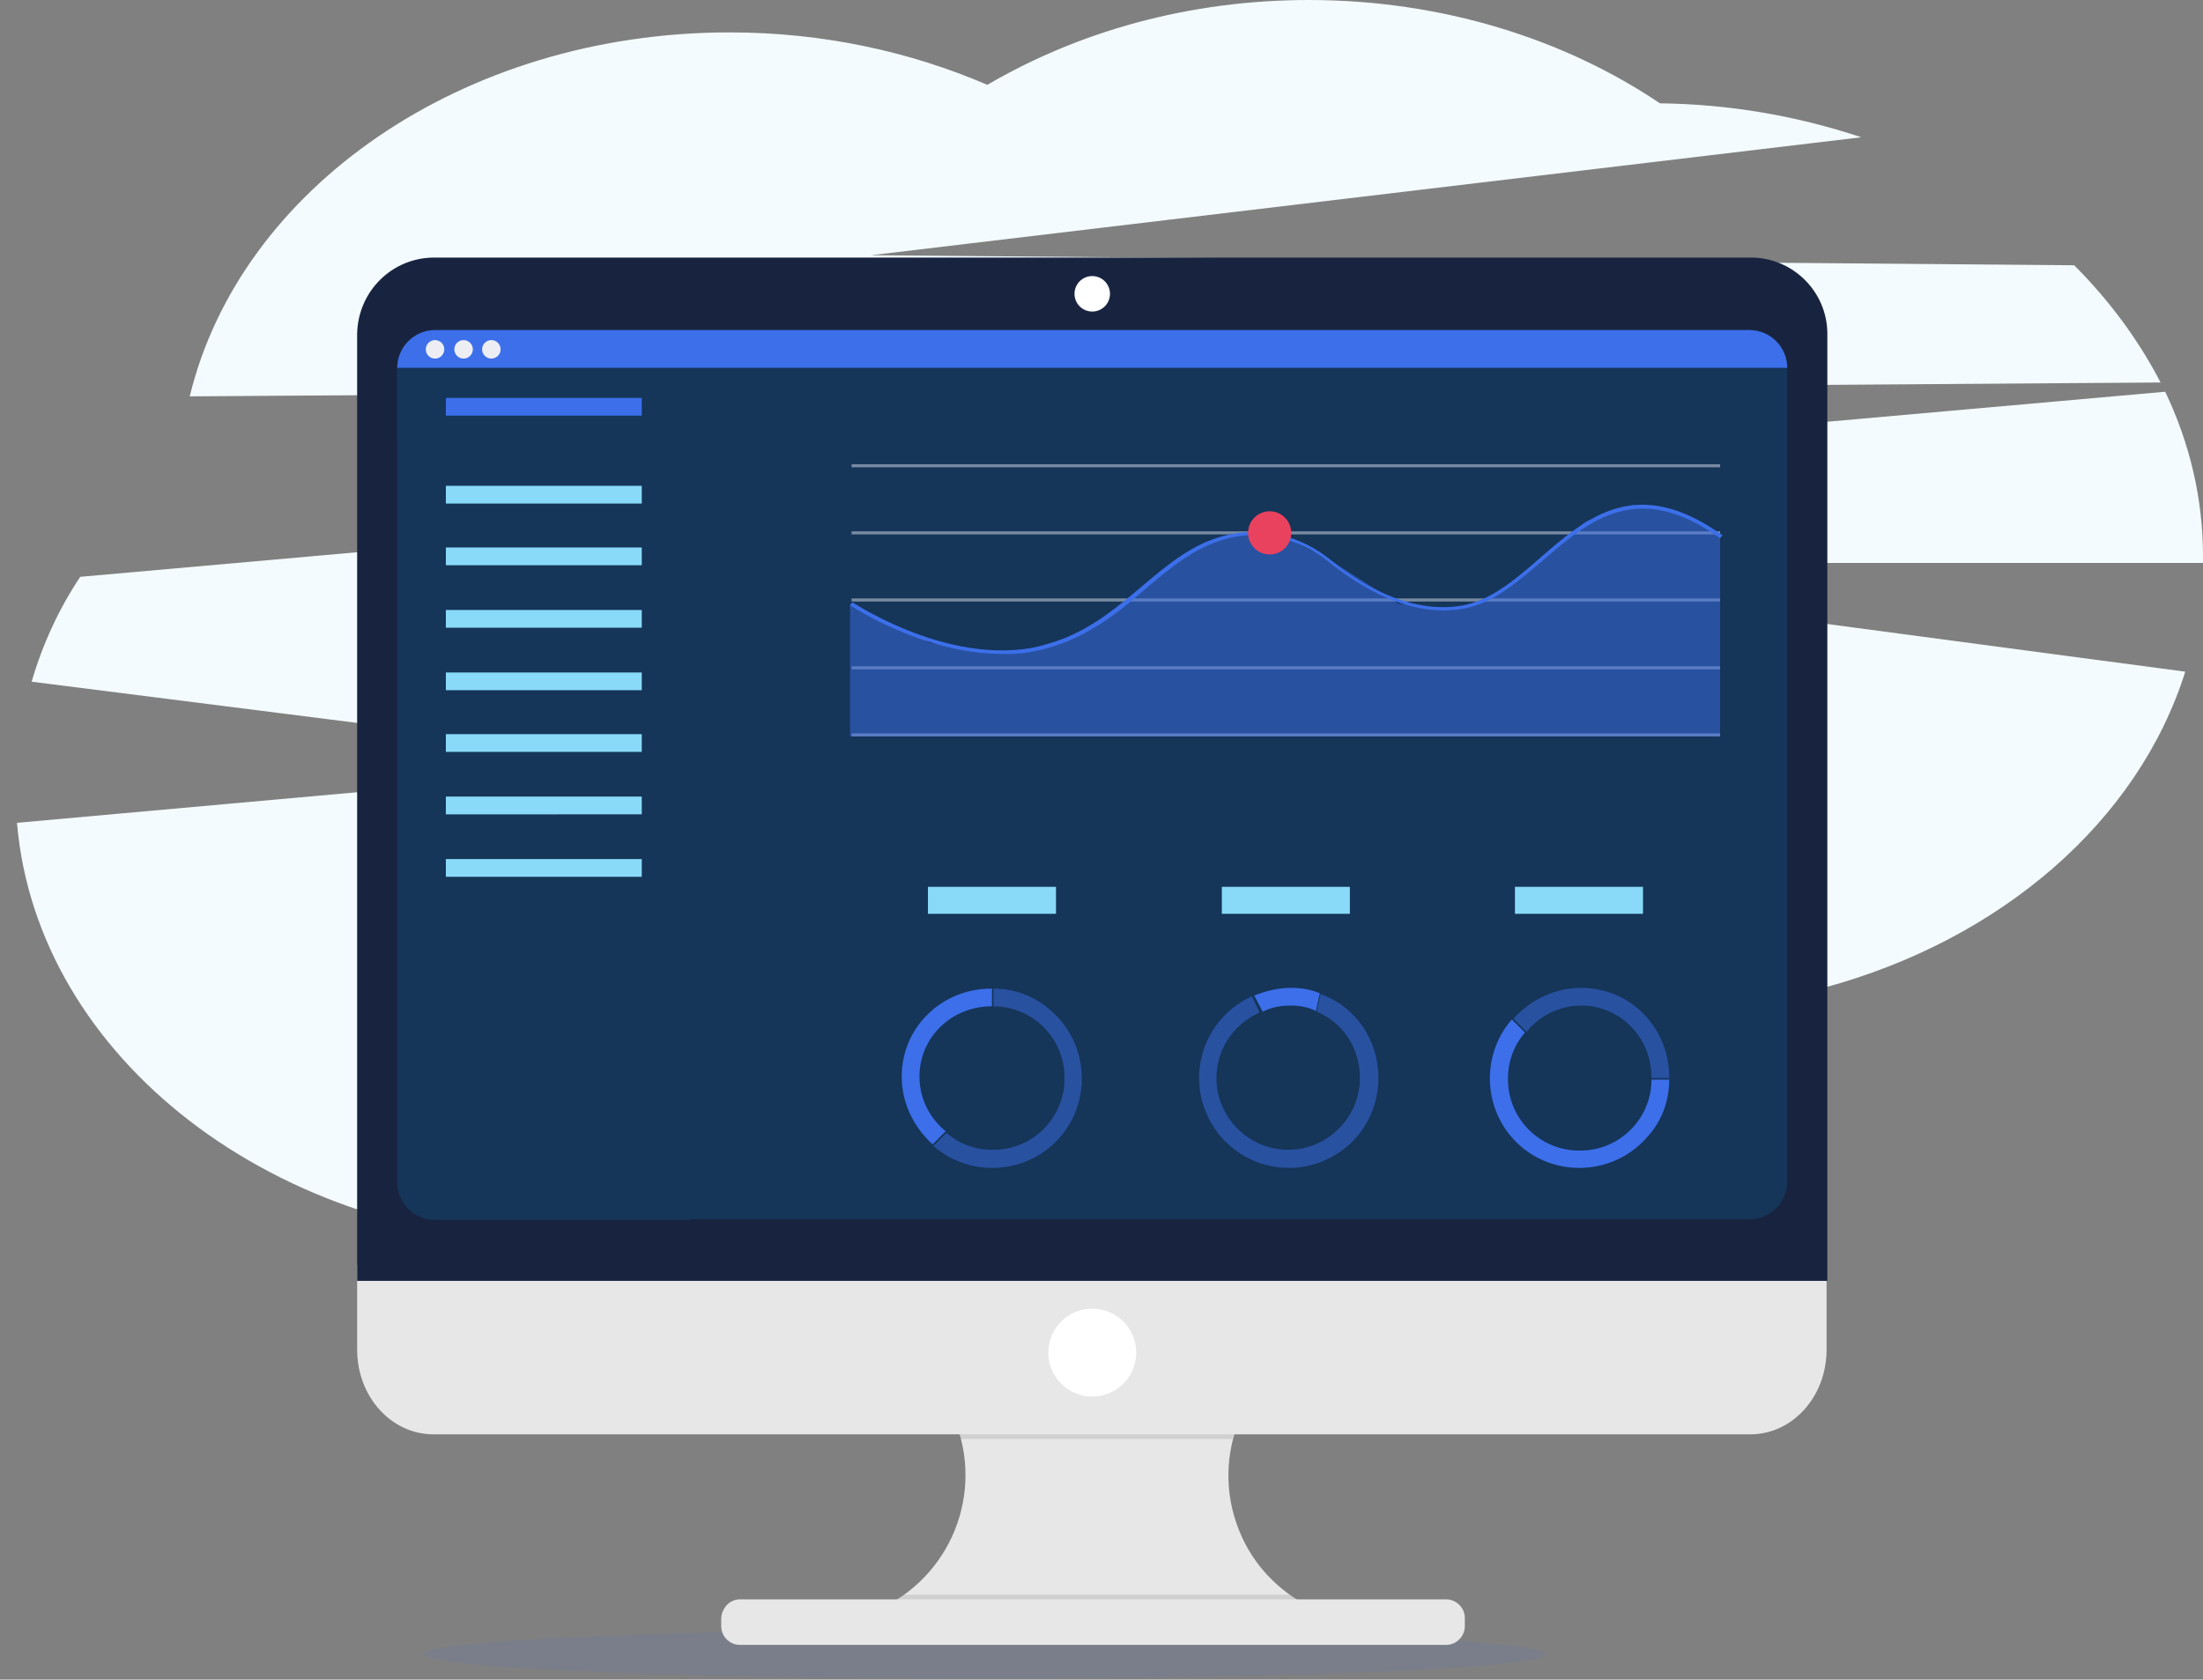 <svg version="1.1" id="cb7db7bb-371f-430c-ab8e-9f8547f8cfe6" xmlns="http://www.w3.org/2000/svg" x="0" y="0" viewBox="0 0 285.6 217.8" xml:space="preserve"><rect x="0" y="0" width="285.6" height="217.8" fill="#808080" stroke="none"/><style>.st2{fill:#e7e7e7}.st3{opacity:.1;enable-background:new}.st5{fill:#153559}.st6{fill:#fff}.st7{fill:#3c6fe9}.st8{fill:#ededf4}.st9{fill:#89daf8}.st11{opacity:.5;enable-background:new;fill:#3c6fe9}</style><path d="M280.1 49.6c-2.9-5.6-6.7-10.7-11.2-15.2l-156-1.3 128.4-15.3c-8.4-2.8-17.2-4.3-26.1-4.4C202.9 5.1 187 0 169.7 0c-15.6 0-29.9 4.1-41.7 11-10-4.3-21.3-6.8-33.4-6.8-34.7 0-63.5 20.3-70 47.2l255.5-1.8zm5.5 22.5c0-7.4-1.7-14.6-4.9-21.3l-270.3 24C7.6 79 5.5 83.6 4.1 88.4L87.8 99l-85.6 7.7c2.6 30.5 33.5 54.5 71.2 54.5 19 0 36.2-6.1 49-16 12.8 10.1 30.3 16.4 49.5 16.4 28.5 0 53.1-13.7 64.5-33.5 23-6.2 40.8-21.6 46.9-41L177.4 73h108.2v-.9z" fill="#f3fbfe"/><ellipse cx="127.6" cy="214.5" rx="72.7" ry="3.2" opacity=".1" fill="#3c6fe9"/><path class="st2" d="M170.7 208.8v2h-58v-1.6c9.9-3.7 14.9-14.6 11.3-24.5-1.8-4.7-5.3-8.6-9.9-10.7h56.3c-9.6 4.4-13.8 15.7-9.4 25.3 1.9 4.2 5.4 7.6 9.7 9.5z"/><path class="st3" d="M170.3 174c-5.2 2.4-9.1 7-10.5 12.6h-35.2c-1.4-5.6-5.3-10.2-10.5-12.6h56.2z"/><path class="st2" d="M46.3 164v11c0 6.1 4.4 11 9.9 11h170.7c5.5 0 9.9-4.9 9.9-11v-11H46.3z"/><path class="st3" d="M170.7 208.8v2h-58v-1.6c1.6-.6 3.1-1.4 4.5-2.4h50c1.1.8 2.3 1.5 3.5 2z"/><path class="st2" d="M95.9 207.4h91.6c1.3 0 2.4 1.1 2.4 2.4v1.1c0 1.3-1.1 2.4-2.4 2.4H95.9c-1.3 0-2.4-1.1-2.4-2.4v-1.1c.1-1.3 1.1-2.4 2.4-2.4z"/><path d="M236.9 43.3c0-5.5-4.5-9.9-9.9-9.9H56.3c-5.5 0-9.9 4.4-10 9.9v122.8h190.6V43.3z" fill="#18243f"/><path class="st5" d="M231.7 47.7v105.5c0 2.7-2.2 4.9-4.9 4.9H56.4c-2.7 0-4.9-2.2-4.9-4.9V47.7c0-2.7 2.2-4.9 4.9-4.9h170.4c2.7 0 4.9 2.2 4.9 4.9z"/><circle class="st6" cx="141.6" cy="38.1" r="2.3"/><circle class="st6" cx="141.6" cy="175.4" r="5.7"/><path class="st5" d="M89.6 45.3v112.9H56.4c-2.7 0-4.9-2.2-4.9-4.9V47.7l.2-.7.5-1.8 37.4.1z"/><path class="st5" d="M93.8 47.1v10.1H51.5v-9.5l.2-.6z"/><path class="st7" d="M231.7 47.7H51.5c0-2.7 2.2-4.9 4.9-4.9h170.4c2.7 0 4.9 2.2 4.9 4.9z"/><circle class="st8" cx="56.4" cy="45.3" r="1.2"/><circle class="st8" cx="60.1" cy="45.3" r="1.2"/><circle class="st8" cx="63.7" cy="45.3" r="1.2"/><path class="st7" d="M57.8 51.6h25.4v2.3H57.8z"/><path class="st9" d="M57.8 63h25.4v2.3H57.8zm0 8h25.4v2.3H57.8zm0 8.1h25.4v2.3H57.8zm0 8.1h25.4v2.3H57.8zm0 8h25.4v2.3H57.8zm0 8.1h25.4v2.3H57.8zm0 8.1h25.4v2.3H57.8z"/><path d="M110.4 60.2H223v.4H110.4zm0 8.7H223v.4H110.4zm0 8.7H223v.4H110.4zm0 8.8H223v.4H110.4zm0 8.7H223v.4H110.4z" opacity=".5" fill="#dce0ed"/><path class="st11" d="M223 95.5H110.2V78.3l10.4 5.1 10.7 1.4 9.4-2.8 11.3-8.8 5.7-3.3 4.2-.8 4 .2 6.5 3.3 8.9 5.7 7 .8 5.6-1.9 11.7-9.6 6-2.1 6.3 1 5.1 2.9z"/><path class="st7" d="M129.9 84.8c-10.2 0-19.5-6.2-19.7-6.3l.3-.4c.2.1 14.6 9.7 26.9 4.9 4.5-1.7 7.7-4.5 10.8-7.1 3.2-2.7 6.3-5.3 10.4-6.4 4.8-1.3 10-.1 13.9 3.1 3.4 2.8 10.1 7.2 17.2 5.9 3.6-.7 6.7-3.3 9.9-6.1 6.2-5.4 12.6-10.9 23.7-3l-.3.4c-10.7-7.7-17-2.3-23 2.9-3.3 2.8-6.4 5.5-10.1 6.2-7.3 1.4-14.1-3.2-17.6-6-3.8-3.1-8.9-4.3-13.4-3-4 1.1-7 3.6-10.2 6.3-3.1 2.7-6.3 5.4-10.9 7.2-2.7 1-5.3 1.5-7.9 1.4z"/><circle cx="164.6" cy="69.1" r="2.8" fill="#e9425e"/><path class="st9" d="M120.3 115h16.6v3.5h-16.6zm38.1 0H175v3.5h-16.6zm38 0H213v3.5h-16.6z"/><path class="st7" d="M119.2 139.6c0-5.1 4.2-9.1 9.3-9.1h.1v-2.3h-.1c-6.4 0-11.6 5-11.6 11.4 0 3.4 1.5 6.5 4 8.8l1.7-1.7c-2.2-1.8-3.4-4.4-3.4-7.1z"/><path class="st11" d="M128.8 128.2v2.3c5.1 0 9.3 4.2 9.2 9.4 0 5.1-4.2 9.3-9.4 9.2-2.2 0-4.3-.8-5.9-2.2l-1.7 1.7c4.8 4.2 12.2 3.7 16.4-1.1 4.2-4.8 3.7-12.2-1.1-16.4-2.1-1.9-4.7-2.9-7.5-2.9zm76.2 2.2c5.1 0 9.1 4.2 9.1 9.3v.1h2.3v-.1c0-6.4-5-11.6-11.4-11.6-3.4 0-6.5 1.5-8.8 4l1.7 1.7c1.8-2.2 4.4-3.4 7.1-3.4z"/><path class="st7" d="M216.4 140h-2.3c0 5.1-4.2 9.3-9.4 9.2-5.1 0-9.3-4.2-9.2-9.4 0-2.2.8-4.3 2.2-5.9l-1.7-1.7c-4.2 4.8-3.7 12.2 1.1 16.4 4.8 4.2 12.2 3.7 16.4-1.1 1.9-2 2.9-4.7 2.9-7.5z"/><path class="st11" d="M171.2 128.9l-.5 2.3c3.4 1.4 5.6 4.7 5.6 8.6 0 5.1-4.2 9.3-9.3 9.3-5.1 0-9.3-4.2-9.3-9.3 0-3.7 2.2-7 5.6-8.5l-1-2.1c-5.8 2.6-8.5 9.5-5.8 15.4 2.6 5.8 9.5 8.5 15.4 5.8 4.2-1.9 6.8-6 6.8-10.6 0-5-3-9.3-7.5-10.9z"/><path class="st7" d="M167.4 130.4c1.1 0 2.2.2 3.2.7l.5-2.3c-1.2-.5-2.4-.7-3.7-.7-1.7 0-3.3.4-4.8 1l1.1 2.1c1.1-.6 2.4-.8 3.7-.8z"/></svg>